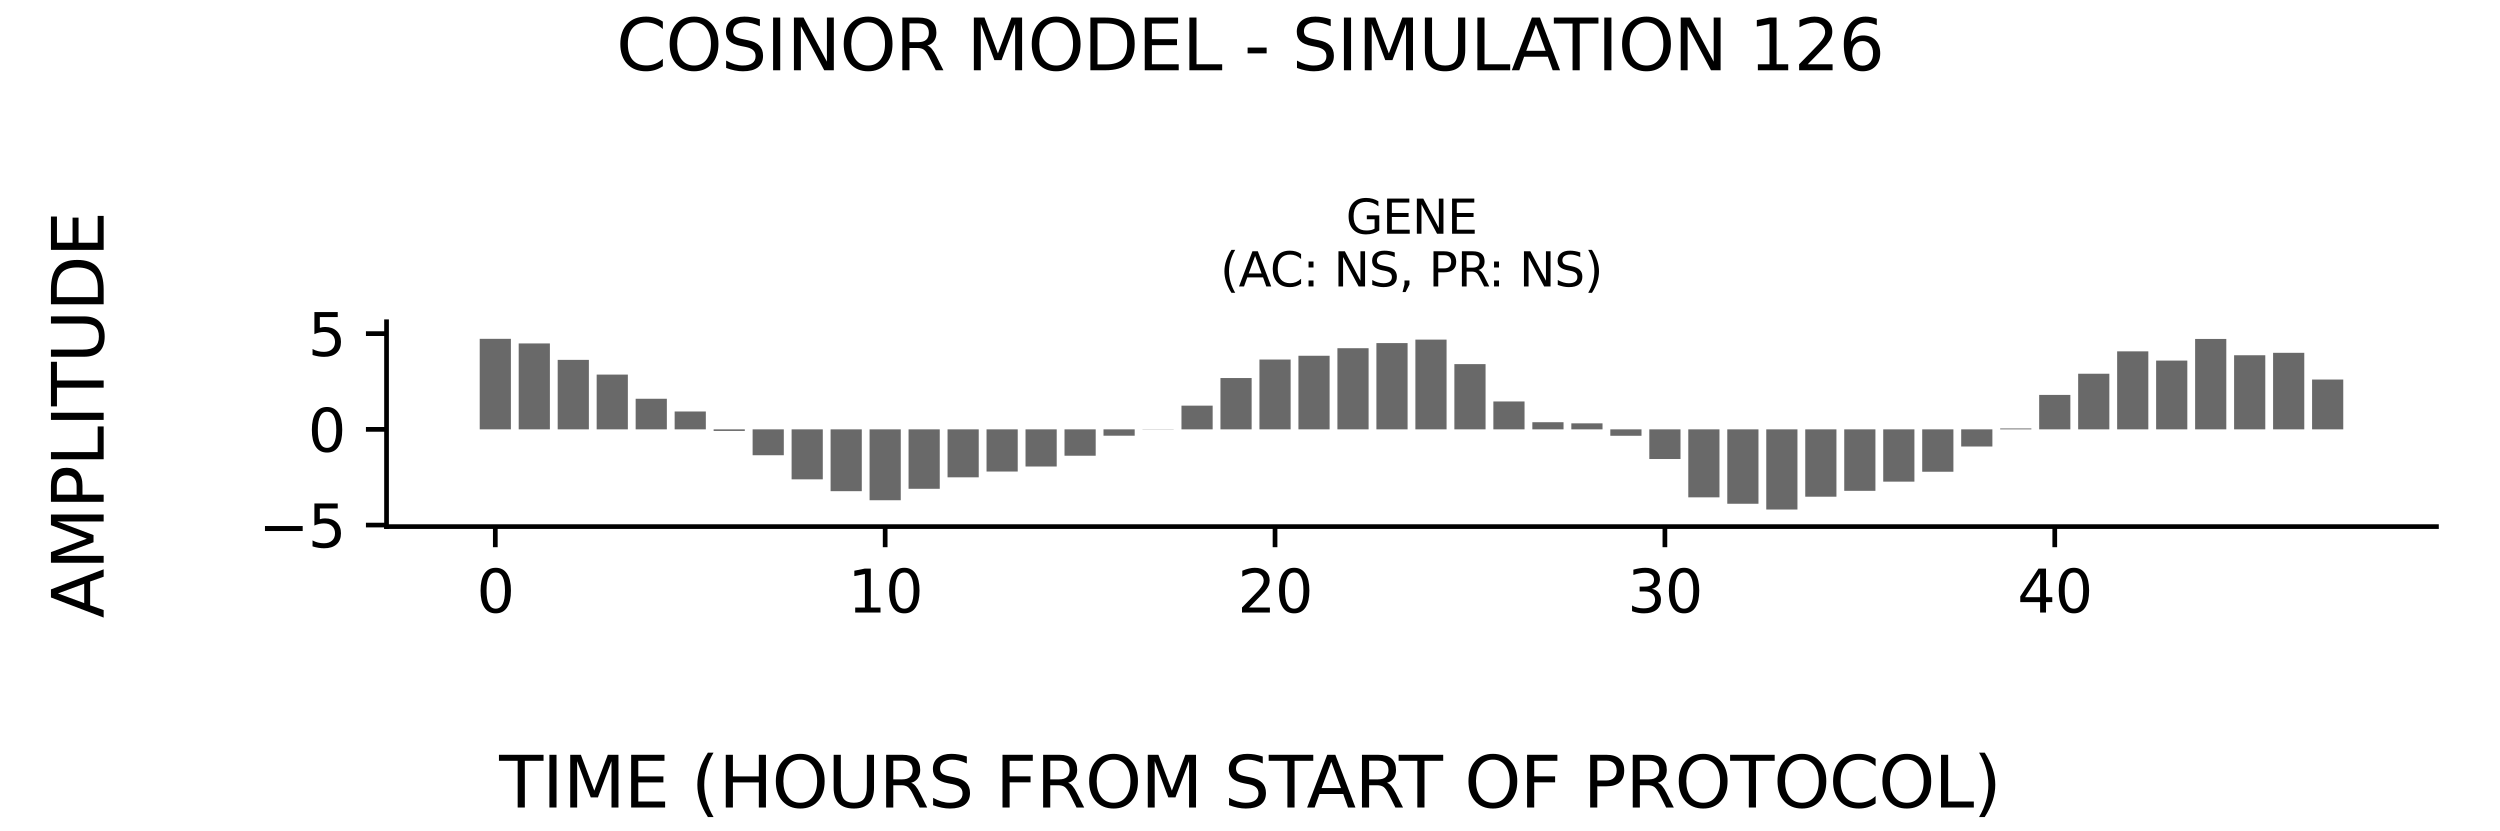 <?xml version="1.0" encoding="utf-8" standalone="no"?>
<!DOCTYPE svg PUBLIC "-//W3C//DTD SVG 1.1//EN"
  "http://www.w3.org/Graphics/SVG/1.1/DTD/svg11.dtd">
<svg xmlns:xlink="http://www.w3.org/1999/xlink" width="424.8pt" height="141.12pt" viewBox="0 0 424.8 141.12" xmlns="http://www.w3.org/2000/svg" version="1.1">
 <defs>
  <style type="text/css">*{stroke-linejoin: round; stroke-linecap: butt}</style>
 </defs>
 <g id="figure_1">
  <g id="patch_1">
   <path d="M 0 141.12 
L 424.8 141.12 
L 424.8 0 
L 0 0 
z
" style="fill: #ffffff"/>
  </g>
  <g id="axes_1">
   <g id="patch_2">
    <path d="M 65.68 89.48 
L 414 89.48 
L 414 54.672 
L 65.68 54.672 
z
" style="fill: #ffffff"/>
   </g>
   <g id="patch_3">
    <path d="M 81.513 72.956 
L 86.812 72.956 
L 86.812 57.573 
L 81.513 57.573 
z
" clip-path="url(#p99c0548c68)" style="fill: #696969"/>
   </g>
   <g id="patch_4">
    <path d="M 88.137 72.956 
L 93.437 72.956 
L 93.437 58.356 
L 88.137 58.356 
z
" clip-path="url(#p99c0548c68)" style="fill: #696969"/>
   </g>
   <g id="patch_5">
    <path d="M 94.762 72.956 
L 100.062 72.956 
L 100.062 61.15 
L 94.762 61.15 
z
" clip-path="url(#p99c0548c68)" style="fill: #696969"/>
   </g>
   <g id="patch_6">
    <path d="M 101.386 72.956 
L 106.686 72.956 
L 106.686 63.65 
L 101.386 63.65 
z
" clip-path="url(#p99c0548c68)" style="fill: #696969"/>
   </g>
   <g id="patch_7">
    <path d="M 108.011 72.956 
L 113.311 72.956 
L 113.311 67.757 
L 108.011 67.757 
z
" clip-path="url(#p99c0548c68)" style="fill: #696969"/>
   </g>
   <g id="patch_8">
    <path d="M 114.636 72.956 
L 119.935 72.956 
L 119.935 69.92 
L 114.636 69.92 
z
" clip-path="url(#p99c0548c68)" style="fill: #696969"/>
   </g>
   <g id="patch_9">
    <path d="M 121.26 72.956 
L 126.56 72.956 
L 126.56 73.224 
L 121.26 73.224 
z
" clip-path="url(#p99c0548c68)" style="fill: #696969"/>
   </g>
   <g id="patch_10">
    <path d="M 127.885 72.956 
L 133.184 72.956 
L 133.184 77.353 
L 127.885 77.353 
z
" clip-path="url(#p99c0548c68)" style="fill: #696969"/>
   </g>
   <g id="patch_11">
    <path d="M 134.509 72.956 
L 139.809 72.956 
L 139.809 81.45 
L 134.509 81.45 
z
" clip-path="url(#p99c0548c68)" style="fill: #696969"/>
   </g>
   <g id="patch_12">
    <path d="M 141.134 72.956 
L 146.434 72.956 
L 146.434 83.46 
L 141.134 83.46 
z
" clip-path="url(#p99c0548c68)" style="fill: #696969"/>
   </g>
   <g id="patch_13">
    <path d="M 147.758 72.956 
L 153.058 72.956 
L 153.058 85.001 
L 147.758 85.001 
z
" clip-path="url(#p99c0548c68)" style="fill: #696969"/>
   </g>
   <g id="patch_14">
    <path d="M 154.383 72.956 
L 159.683 72.956 
L 159.683 83.056 
L 154.383 83.056 
z
" clip-path="url(#p99c0548c68)" style="fill: #696969"/>
   </g>
   <g id="patch_15">
    <path d="M 161.008 72.956 
L 166.307 72.956 
L 166.307 81.107 
L 161.008 81.107 
z
" clip-path="url(#p99c0548c68)" style="fill: #696969"/>
   </g>
   <g id="patch_16">
    <path d="M 167.632 72.956 
L 172.932 72.956 
L 172.932 80.123 
L 167.632 80.123 
z
" clip-path="url(#p99c0548c68)" style="fill: #696969"/>
   </g>
   <g id="patch_17">
    <path d="M 174.257 72.956 
L 179.556 72.956 
L 179.556 79.27 
L 174.257 79.27 
z
" clip-path="url(#p99c0548c68)" style="fill: #696969"/>
   </g>
   <g id="patch_18">
    <path d="M 180.881 72.956 
L 186.181 72.956 
L 186.181 77.438 
L 180.881 77.438 
z
" clip-path="url(#p99c0548c68)" style="fill: #696969"/>
   </g>
   <g id="patch_19">
    <path d="M 187.506 72.956 
L 192.806 72.956 
L 192.806 74.036 
L 187.506 74.036 
z
" clip-path="url(#p99c0548c68)" style="fill: #696969"/>
   </g>
   <g id="patch_20">
    <path d="M 194.13 72.956 
L 199.43 72.956 
L 199.43 72.923 
L 194.13 72.923 
z
" clip-path="url(#p99c0548c68)" style="fill: #696969"/>
   </g>
   <g id="patch_21">
    <path d="M 200.755 72.956 
L 206.055 72.956 
L 206.055 68.928 
L 200.755 68.928 
z
" clip-path="url(#p99c0548c68)" style="fill: #696969"/>
   </g>
   <g id="patch_22">
    <path d="M 207.38 72.956 
L 212.679 72.956 
L 212.679 64.236 
L 207.38 64.236 
z
" clip-path="url(#p99c0548c68)" style="fill: #696969"/>
   </g>
   <g id="patch_23">
    <path d="M 214.004 72.956 
L 219.304 72.956 
L 219.304 61.093 
L 214.004 61.093 
z
" clip-path="url(#p99c0548c68)" style="fill: #696969"/>
   </g>
   <g id="patch_24">
    <path d="M 220.629 72.956 
L 225.928 72.956 
L 225.928 60.451 
L 220.629 60.451 
z
" clip-path="url(#p99c0548c68)" style="fill: #696969"/>
   </g>
   <g id="patch_25">
    <path d="M 227.253 72.956 
L 232.553 72.956 
L 232.553 59.168 
L 227.253 59.168 
z
" clip-path="url(#p99c0548c68)" style="fill: #696969"/>
   </g>
   <g id="patch_26">
    <path d="M 233.878 72.956 
L 239.178 72.956 
L 239.178 58.298 
L 233.878 58.298 
z
" clip-path="url(#p99c0548c68)" style="fill: #696969"/>
   </g>
   <g id="patch_27">
    <path d="M 240.502 72.956 
L 245.802 72.956 
L 245.802 57.707 
L 240.502 57.707 
z
" clip-path="url(#p99c0548c68)" style="fill: #696969"/>
   </g>
   <g id="patch_28">
    <path d="M 247.127 72.956 
L 252.427 72.956 
L 252.427 61.871 
L 247.127 61.871 
z
" clip-path="url(#p99c0548c68)" style="fill: #696969"/>
   </g>
   <g id="patch_29">
    <path d="M 253.752 72.956 
L 259.051 72.956 
L 259.051 68.217 
L 253.752 68.217 
z
" clip-path="url(#p99c0548c68)" style="fill: #696969"/>
   </g>
   <g id="patch_30">
    <path d="M 260.376 72.956 
L 265.676 72.956 
L 265.676 71.743 
L 260.376 71.743 
z
" clip-path="url(#p99c0548c68)" style="fill: #696969"/>
   </g>
   <g id="patch_31">
    <path d="M 267.001 72.956 
L 272.3 72.956 
L 272.3 71.934 
L 267.001 71.934 
z
" clip-path="url(#p99c0548c68)" style="fill: #696969"/>
   </g>
   <g id="patch_32">
    <path d="M 273.625 72.956 
L 278.925 72.956 
L 278.925 74.048 
L 273.625 74.048 
z
" clip-path="url(#p99c0548c68)" style="fill: #696969"/>
   </g>
   <g id="patch_33">
    <path d="M 280.25 72.956 
L 285.55 72.956 
L 285.55 77.996 
L 280.25 77.996 
z
" clip-path="url(#p99c0548c68)" style="fill: #696969"/>
   </g>
   <g id="patch_34">
    <path d="M 286.874 72.956 
L 292.174 72.956 
L 292.174 84.509 
L 286.874 84.509 
z
" clip-path="url(#p99c0548c68)" style="fill: #696969"/>
   </g>
   <g id="patch_35">
    <path d="M 293.499 72.956 
L 298.799 72.956 
L 298.799 85.598 
L 293.499 85.598 
z
" clip-path="url(#p99c0548c68)" style="fill: #696969"/>
   </g>
   <g id="patch_36">
    <path d="M 300.124 72.956 
L 305.423 72.956 
L 305.423 86.579 
L 300.124 86.579 
z
" clip-path="url(#p99c0548c68)" style="fill: #696969"/>
   </g>
   <g id="patch_37">
    <path d="M 306.748 72.956 
L 312.048 72.956 
L 312.048 84.401 
L 306.748 84.401 
z
" clip-path="url(#p99c0548c68)" style="fill: #696969"/>
   </g>
   <g id="patch_38">
    <path d="M 313.373 72.956 
L 318.672 72.956 
L 318.672 83.402 
L 313.373 83.402 
z
" clip-path="url(#p99c0548c68)" style="fill: #696969"/>
   </g>
   <g id="patch_39">
    <path d="M 319.997 72.956 
L 325.297 72.956 
L 325.297 81.841 
L 319.997 81.841 
z
" clip-path="url(#p99c0548c68)" style="fill: #696969"/>
   </g>
   <g id="patch_40">
    <path d="M 326.622 72.956 
L 331.922 72.956 
L 331.922 80.159 
L 326.622 80.159 
z
" clip-path="url(#p99c0548c68)" style="fill: #696969"/>
   </g>
   <g id="patch_41">
    <path d="M 333.246 72.956 
L 338.546 72.956 
L 338.546 75.871 
L 333.246 75.871 
z
" clip-path="url(#p99c0548c68)" style="fill: #696969"/>
   </g>
   <g id="patch_42">
    <path d="M 339.871 72.956 
L 345.171 72.956 
L 345.171 72.803 
L 339.871 72.803 
z
" clip-path="url(#p99c0548c68)" style="fill: #696969"/>
   </g>
   <g id="patch_43">
    <path d="M 346.496 72.956 
L 351.795 72.956 
L 351.795 67.104 
L 346.496 67.104 
z
" clip-path="url(#p99c0548c68)" style="fill: #696969"/>
   </g>
   <g id="patch_44">
    <path d="M 353.12 72.956 
L 358.42 72.956 
L 358.42 63.505 
L 353.12 63.505 
z
" clip-path="url(#p99c0548c68)" style="fill: #696969"/>
   </g>
   <g id="patch_45">
    <path d="M 359.745 72.956 
L 365.044 72.956 
L 365.044 59.701 
L 359.745 59.701 
z
" clip-path="url(#p99c0548c68)" style="fill: #696969"/>
   </g>
   <g id="patch_46">
    <path d="M 366.369 72.956 
L 371.669 72.956 
L 371.669 61.27 
L 366.369 61.27 
z
" clip-path="url(#p99c0548c68)" style="fill: #696969"/>
   </g>
   <g id="patch_47">
    <path d="M 372.994 72.956 
L 378.294 72.956 
L 378.294 57.594 
L 372.994 57.594 
z
" clip-path="url(#p99c0548c68)" style="fill: #696969"/>
   </g>
   <g id="patch_48">
    <path d="M 379.618 72.956 
L 384.918 72.956 
L 384.918 60.364 
L 379.618 60.364 
z
" clip-path="url(#p99c0548c68)" style="fill: #696969"/>
   </g>
   <g id="patch_49">
    <path d="M 386.243 72.956 
L 391.543 72.956 
L 391.543 59.95 
L 386.243 59.95 
z
" clip-path="url(#p99c0548c68)" style="fill: #696969"/>
   </g>
   <g id="patch_50">
    <path d="M 392.868 72.956 
L 398.167 72.956 
L 398.167 64.491 
L 392.868 64.491 
z
" clip-path="url(#p99c0548c68)" style="fill: #696969"/>
   </g>
   <g id="matplotlib.axis_1">
    <g id="xtick_1">
     <g id="line2d_1">
      <defs>
       <path id="m7efbfe199c" d="M 0 0 
L 0 3.5 
" style="stroke: #000000; stroke-width: 0.8"/>
      </defs>
      <g>
       <use xlink:href="#m7efbfe199c" x="84.163" y="89.48" style="stroke: #000000; stroke-width: 0.8"/>
      </g>
     </g>
     <g id="text_1">
      <!-- 0 -->
      <g transform="translate(80.981 104.078) scale(0.1 -0.1)">
       <defs>
        <path id="DejaVuSans-30" d="M 2034 4250 
Q 1547 4250 1301 3770 
Q 1056 3291 1056 2328 
Q 1056 1369 1301 889 
Q 1547 409 2034 409 
Q 2525 409 2770 889 
Q 3016 1369 3016 2328 
Q 3016 3291 2770 3770 
Q 2525 4250 2034 4250 
z
M 2034 4750 
Q 2819 4750 3233 4129 
Q 3647 3509 3647 2328 
Q 3647 1150 3233 529 
Q 2819 -91 2034 -91 
Q 1250 -91 836 529 
Q 422 1150 422 2328 
Q 422 3509 836 4129 
Q 1250 4750 2034 4750 
z
" transform="scale(0.016)"/>
       </defs>
       <use xlink:href="#DejaVuSans-30"/>
      </g>
     </g>
    </g>
    <g id="xtick_2">
     <g id="line2d_2">
      <g>
       <use xlink:href="#m7efbfe199c" x="150.408" y="89.48" style="stroke: #000000; stroke-width: 0.8"/>
      </g>
     </g>
     <g id="text_2">
      <!-- 10 -->
      <g transform="translate(144.046 104.078) scale(0.1 -0.1)">
       <defs>
        <path id="DejaVuSans-31" d="M 794 531 
L 1825 531 
L 1825 4091 
L 703 3866 
L 703 4441 
L 1819 4666 
L 2450 4666 
L 2450 531 
L 3481 531 
L 3481 0 
L 794 0 
L 794 531 
z
" transform="scale(0.016)"/>
       </defs>
       <use xlink:href="#DejaVuSans-31"/>
       <use xlink:href="#DejaVuSans-30" x="63.623"/>
      </g>
     </g>
    </g>
    <g id="xtick_3">
     <g id="line2d_3">
      <g>
       <use xlink:href="#m7efbfe199c" x="216.654" y="89.48" style="stroke: #000000; stroke-width: 0.8"/>
      </g>
     </g>
     <g id="text_3">
      <!-- 20 -->
      <g transform="translate(210.291 104.078) scale(0.1 -0.1)">
       <defs>
        <path id="DejaVuSans-32" d="M 1228 531 
L 3431 531 
L 3431 0 
L 469 0 
L 469 531 
Q 828 903 1448 1529 
Q 2069 2156 2228 2338 
Q 2531 2678 2651 2914 
Q 2772 3150 2772 3378 
Q 2772 3750 2511 3984 
Q 2250 4219 1831 4219 
Q 1534 4219 1204 4116 
Q 875 4013 500 3803 
L 500 4441 
Q 881 4594 1212 4672 
Q 1544 4750 1819 4750 
Q 2544 4750 2975 4387 
Q 3406 4025 3406 3419 
Q 3406 3131 3298 2873 
Q 3191 2616 2906 2266 
Q 2828 2175 2409 1742 
Q 1991 1309 1228 531 
z
" transform="scale(0.016)"/>
       </defs>
       <use xlink:href="#DejaVuSans-32"/>
       <use xlink:href="#DejaVuSans-30" x="63.623"/>
      </g>
     </g>
    </g>
    <g id="xtick_4">
     <g id="line2d_4">
      <g>
       <use xlink:href="#m7efbfe199c" x="282.9" y="89.48" style="stroke: #000000; stroke-width: 0.8"/>
      </g>
     </g>
     <g id="text_4">
      <!-- 30 -->
      <g transform="translate(276.537 104.078) scale(0.1 -0.1)">
       <defs>
        <path id="DejaVuSans-33" d="M 2597 2516 
Q 3050 2419 3304 2112 
Q 3559 1806 3559 1356 
Q 3559 666 3084 287 
Q 2609 -91 1734 -91 
Q 1441 -91 1130 -33 
Q 819 25 488 141 
L 488 750 
Q 750 597 1062 519 
Q 1375 441 1716 441 
Q 2309 441 2620 675 
Q 2931 909 2931 1356 
Q 2931 1769 2642 2001 
Q 2353 2234 1838 2234 
L 1294 2234 
L 1294 2753 
L 1863 2753 
Q 2328 2753 2575 2939 
Q 2822 3125 2822 3475 
Q 2822 3834 2567 4026 
Q 2313 4219 1838 4219 
Q 1578 4219 1281 4162 
Q 984 4106 628 3988 
L 628 4550 
Q 988 4650 1302 4700 
Q 1616 4750 1894 4750 
Q 2613 4750 3031 4423 
Q 3450 4097 3450 3541 
Q 3450 3153 3228 2886 
Q 3006 2619 2597 2516 
z
" transform="scale(0.016)"/>
       </defs>
       <use xlink:href="#DejaVuSans-33"/>
       <use xlink:href="#DejaVuSans-30" x="63.623"/>
      </g>
     </g>
    </g>
    <g id="xtick_5">
     <g id="line2d_5">
      <g>
       <use xlink:href="#m7efbfe199c" x="349.145" y="89.48" style="stroke: #000000; stroke-width: 0.8"/>
      </g>
     </g>
     <g id="text_5">
      <!-- 40 -->
      <g transform="translate(342.783 104.078) scale(0.1 -0.1)">
       <defs>
        <path id="DejaVuSans-34" d="M 2419 4116 
L 825 1625 
L 2419 1625 
L 2419 4116 
z
M 2253 4666 
L 3047 4666 
L 3047 1625 
L 3713 1625 
L 3713 1100 
L 3047 1100 
L 3047 0 
L 2419 0 
L 2419 1100 
L 313 1100 
L 313 1709 
L 2253 4666 
z
" transform="scale(0.016)"/>
       </defs>
       <use xlink:href="#DejaVuSans-34"/>
       <use xlink:href="#DejaVuSans-30" x="63.623"/>
      </g>
     </g>
    </g>
   </g>
   <g id="matplotlib.axis_2">
    <g id="ytick_1">
     <g id="line2d_6">
      <defs>
       <path id="maa8e80435b" d="M 0 0 
L -3.5 0 
" style="stroke: #000000; stroke-width: 0.8"/>
      </defs>
      <g>
       <use xlink:href="#maa8e80435b" x="65.68" y="89.219" style="stroke: #000000; stroke-width: 0.8"/>
      </g>
     </g>
     <g id="text_6">
      <!-- −5 -->
      <g transform="translate(43.938 93.018) scale(0.1 -0.1)">
       <defs>
        <path id="DejaVuSans-2212" d="M 678 2272 
L 4684 2272 
L 4684 1741 
L 678 1741 
L 678 2272 
z
" transform="scale(0.016)"/>
        <path id="DejaVuSans-35" d="M 691 4666 
L 3169 4666 
L 3169 4134 
L 1269 4134 
L 1269 2991 
Q 1406 3038 1543 3061 
Q 1681 3084 1819 3084 
Q 2600 3084 3056 2656 
Q 3513 2228 3513 1497 
Q 3513 744 3044 326 
Q 2575 -91 1722 -91 
Q 1428 -91 1123 -41 
Q 819 9 494 109 
L 494 744 
Q 775 591 1075 516 
Q 1375 441 1709 441 
Q 2250 441 2565 725 
Q 2881 1009 2881 1497 
Q 2881 1984 2565 2268 
Q 2250 2553 1709 2553 
Q 1456 2553 1204 2497 
Q 953 2441 691 2322 
L 691 4666 
z
" transform="scale(0.016)"/>
       </defs>
       <use xlink:href="#DejaVuSans-2212"/>
       <use xlink:href="#DejaVuSans-35" x="83.789"/>
      </g>
     </g>
    </g>
    <g id="ytick_2">
     <g id="line2d_7">
      <g>
       <use xlink:href="#maa8e80435b" x="65.68" y="72.956" style="stroke: #000000; stroke-width: 0.8"/>
      </g>
     </g>
     <g id="text_7">
      <!-- 0 -->
      <g transform="translate(52.318 76.755) scale(0.1 -0.1)">
       <use xlink:href="#DejaVuSans-30"/>
      </g>
     </g>
    </g>
    <g id="ytick_3">
     <g id="line2d_8">
      <g>
       <use xlink:href="#maa8e80435b" x="65.68" y="56.694" style="stroke: #000000; stroke-width: 0.8"/>
      </g>
     </g>
     <g id="text_8">
      <!-- 5 -->
      <g transform="translate(52.318 60.493) scale(0.1 -0.1)">
       <use xlink:href="#DejaVuSans-35"/>
      </g>
     </g>
    </g>
   </g>
   <g id="patch_51">
    <path d="M 65.68 89.48 
L 65.68 54.672 
" style="fill: none; stroke: #000000; stroke-width: 0.8; stroke-linejoin: miter; stroke-linecap: square"/>
   </g>
   <g id="patch_52">
    <path d="M 65.68 89.48 
L 414 89.48 
" style="fill: none; stroke: #000000; stroke-width: 0.8; stroke-linejoin: miter; stroke-linecap: square"/>
   </g>
   <g id="text_9">
    <!-- GENE -->
    <g transform="translate(228.693 39.714) scale(0.08 -0.08)">
     <defs>
      <path id="DejaVuSans-47" d="M 3809 666 
L 3809 1919 
L 2778 1919 
L 2778 2438 
L 4434 2438 
L 4434 434 
Q 4069 175 3628 42 
Q 3188 -91 2688 -91 
Q 1594 -91 976 548 
Q 359 1188 359 2328 
Q 359 3472 976 4111 
Q 1594 4750 2688 4750 
Q 3144 4750 3555 4637 
Q 3966 4525 4313 4306 
L 4313 3634 
Q 3963 3931 3569 4081 
Q 3175 4231 2741 4231 
Q 1884 4231 1454 3753 
Q 1025 3275 1025 2328 
Q 1025 1384 1454 906 
Q 1884 428 2741 428 
Q 3075 428 3337 486 
Q 3600 544 3809 666 
z
" transform="scale(0.016)"/>
      <path id="DejaVuSans-45" d="M 628 4666 
L 3578 4666 
L 3578 4134 
L 1259 4134 
L 1259 2753 
L 3481 2753 
L 3481 2222 
L 1259 2222 
L 1259 531 
L 3634 531 
L 3634 0 
L 628 0 
L 628 4666 
z
" transform="scale(0.016)"/>
      <path id="DejaVuSans-4e" d="M 628 4666 
L 1478 4666 
L 3547 763 
L 3547 4666 
L 4159 4666 
L 4159 0 
L 3309 0 
L 1241 3903 
L 1241 0 
L 628 0 
L 628 4666 
z
" transform="scale(0.016)"/>
     </defs>
     <use xlink:href="#DejaVuSans-47"/>
     <use xlink:href="#DejaVuSans-45" x="77.49"/>
     <use xlink:href="#DejaVuSans-4e" x="140.674"/>
     <use xlink:href="#DejaVuSans-45" x="215.479"/>
    </g>
    <!-- (AC: NS, PR: NS) -->
    <g transform="translate(207.349 48.672) scale(0.08 -0.08)">
     <defs>
      <path id="DejaVuSans-28" d="M 1984 4856 
Q 1566 4138 1362 3434 
Q 1159 2731 1159 2009 
Q 1159 1288 1364 580 
Q 1569 -128 1984 -844 
L 1484 -844 
Q 1016 -109 783 600 
Q 550 1309 550 2009 
Q 550 2706 781 3412 
Q 1013 4119 1484 4856 
L 1984 4856 
z
" transform="scale(0.016)"/>
      <path id="DejaVuSans-41" d="M 2188 4044 
L 1331 1722 
L 3047 1722 
L 2188 4044 
z
M 1831 4666 
L 2547 4666 
L 4325 0 
L 3669 0 
L 3244 1197 
L 1141 1197 
L 716 0 
L 50 0 
L 1831 4666 
z
" transform="scale(0.016)"/>
      <path id="DejaVuSans-43" d="M 4122 4306 
L 4122 3641 
Q 3803 3938 3442 4084 
Q 3081 4231 2675 4231 
Q 1875 4231 1450 3742 
Q 1025 3253 1025 2328 
Q 1025 1406 1450 917 
Q 1875 428 2675 428 
Q 3081 428 3442 575 
Q 3803 722 4122 1019 
L 4122 359 
Q 3791 134 3420 21 
Q 3050 -91 2638 -91 
Q 1578 -91 968 557 
Q 359 1206 359 2328 
Q 359 3453 968 4101 
Q 1578 4750 2638 4750 
Q 3056 4750 3426 4639 
Q 3797 4528 4122 4306 
z
" transform="scale(0.016)"/>
      <path id="DejaVuSans-3a" d="M 750 794 
L 1409 794 
L 1409 0 
L 750 0 
L 750 794 
z
M 750 3309 
L 1409 3309 
L 1409 2516 
L 750 2516 
L 750 3309 
z
" transform="scale(0.016)"/>
      <path id="DejaVuSans-20" transform="scale(0.016)"/>
      <path id="DejaVuSans-53" d="M 3425 4513 
L 3425 3897 
Q 3066 4069 2747 4153 
Q 2428 4238 2131 4238 
Q 1616 4238 1336 4038 
Q 1056 3838 1056 3469 
Q 1056 3159 1242 3001 
Q 1428 2844 1947 2747 
L 2328 2669 
Q 3034 2534 3370 2195 
Q 3706 1856 3706 1288 
Q 3706 609 3251 259 
Q 2797 -91 1919 -91 
Q 1588 -91 1214 -16 
Q 841 59 441 206 
L 441 856 
Q 825 641 1194 531 
Q 1563 422 1919 422 
Q 2459 422 2753 634 
Q 3047 847 3047 1241 
Q 3047 1584 2836 1778 
Q 2625 1972 2144 2069 
L 1759 2144 
Q 1053 2284 737 2584 
Q 422 2884 422 3419 
Q 422 4038 858 4394 
Q 1294 4750 2059 4750 
Q 2388 4750 2728 4690 
Q 3069 4631 3425 4513 
z
" transform="scale(0.016)"/>
      <path id="DejaVuSans-2c" d="M 750 794 
L 1409 794 
L 1409 256 
L 897 -744 
L 494 -744 
L 750 256 
L 750 794 
z
" transform="scale(0.016)"/>
      <path id="DejaVuSans-50" d="M 1259 4147 
L 1259 2394 
L 2053 2394 
Q 2494 2394 2734 2622 
Q 2975 2850 2975 3272 
Q 2975 3691 2734 3919 
Q 2494 4147 2053 4147 
L 1259 4147 
z
M 628 4666 
L 2053 4666 
Q 2838 4666 3239 4311 
Q 3641 3956 3641 3272 
Q 3641 2581 3239 2228 
Q 2838 1875 2053 1875 
L 1259 1875 
L 1259 0 
L 628 0 
L 628 4666 
z
" transform="scale(0.016)"/>
      <path id="DejaVuSans-52" d="M 2841 2188 
Q 3044 2119 3236 1894 
Q 3428 1669 3622 1275 
L 4263 0 
L 3584 0 
L 2988 1197 
Q 2756 1666 2539 1819 
Q 2322 1972 1947 1972 
L 1259 1972 
L 1259 0 
L 628 0 
L 628 4666 
L 2053 4666 
Q 2853 4666 3247 4331 
Q 3641 3997 3641 3322 
Q 3641 2881 3436 2590 
Q 3231 2300 2841 2188 
z
M 1259 4147 
L 1259 2491 
L 2053 2491 
Q 2509 2491 2742 2702 
Q 2975 2913 2975 3322 
Q 2975 3731 2742 3939 
Q 2509 4147 2053 4147 
L 1259 4147 
z
" transform="scale(0.016)"/>
      <path id="DejaVuSans-29" d="M 513 4856 
L 1013 4856 
Q 1481 4119 1714 3412 
Q 1947 2706 1947 2009 
Q 1947 1309 1714 600 
Q 1481 -109 1013 -844 
L 513 -844 
Q 928 -128 1133 580 
Q 1338 1288 1338 2009 
Q 1338 2731 1133 3434 
Q 928 4138 513 4856 
z
" transform="scale(0.016)"/>
     </defs>
     <use xlink:href="#DejaVuSans-28"/>
     <use xlink:href="#DejaVuSans-41" x="39.014"/>
     <use xlink:href="#DejaVuSans-43" x="105.672"/>
     <use xlink:href="#DejaVuSans-3a" x="175.496"/>
     <use xlink:href="#DejaVuSans-20" x="209.188"/>
     <use xlink:href="#DejaVuSans-4e" x="240.975"/>
     <use xlink:href="#DejaVuSans-53" x="315.779"/>
     <use xlink:href="#DejaVuSans-2c" x="379.256"/>
     <use xlink:href="#DejaVuSans-20" x="411.043"/>
     <use xlink:href="#DejaVuSans-50" x="442.83"/>
     <use xlink:href="#DejaVuSans-52" x="503.133"/>
     <use xlink:href="#DejaVuSans-3a" x="569.49"/>
     <use xlink:href="#DejaVuSans-20" x="603.182"/>
     <use xlink:href="#DejaVuSans-4e" x="634.969"/>
     <use xlink:href="#DejaVuSans-53" x="709.773"/>
     <use xlink:href="#DejaVuSans-29" x="773.25"/>
    </g>
   </g>
  </g>
  <g id="text_10">
   <!-- COSINOR MODEL - SIMULATION 126 -->
   <g transform="translate(104.717 11.941) scale(0.12 -0.12)">
    <defs>
     <path id="DejaVuSans-4f" d="M 2522 4238 
Q 1834 4238 1429 3725 
Q 1025 3213 1025 2328 
Q 1025 1447 1429 934 
Q 1834 422 2522 422 
Q 3209 422 3611 934 
Q 4013 1447 4013 2328 
Q 4013 3213 3611 3725 
Q 3209 4238 2522 4238 
z
M 2522 4750 
Q 3503 4750 4090 4092 
Q 4678 3434 4678 2328 
Q 4678 1225 4090 567 
Q 3503 -91 2522 -91 
Q 1538 -91 948 565 
Q 359 1222 359 2328 
Q 359 3434 948 4092 
Q 1538 4750 2522 4750 
z
" transform="scale(0.016)"/>
     <path id="DejaVuSans-49" d="M 628 4666 
L 1259 4666 
L 1259 0 
L 628 0 
L 628 4666 
z
" transform="scale(0.016)"/>
     <path id="DejaVuSans-4d" d="M 628 4666 
L 1569 4666 
L 2759 1491 
L 3956 4666 
L 4897 4666 
L 4897 0 
L 4281 0 
L 4281 4097 
L 3078 897 
L 2444 897 
L 1241 4097 
L 1241 0 
L 628 0 
L 628 4666 
z
" transform="scale(0.016)"/>
     <path id="DejaVuSans-44" d="M 1259 4147 
L 1259 519 
L 2022 519 
Q 2988 519 3436 956 
Q 3884 1394 3884 2338 
Q 3884 3275 3436 3711 
Q 2988 4147 2022 4147 
L 1259 4147 
z
M 628 4666 
L 1925 4666 
Q 3281 4666 3915 4102 
Q 4550 3538 4550 2338 
Q 4550 1131 3912 565 
Q 3275 0 1925 0 
L 628 0 
L 628 4666 
z
" transform="scale(0.016)"/>
     <path id="DejaVuSans-4c" d="M 628 4666 
L 1259 4666 
L 1259 531 
L 3531 531 
L 3531 0 
L 628 0 
L 628 4666 
z
" transform="scale(0.016)"/>
     <path id="DejaVuSans-2d" d="M 313 2009 
L 1997 2009 
L 1997 1497 
L 313 1497 
L 313 2009 
z
" transform="scale(0.016)"/>
     <path id="DejaVuSans-55" d="M 556 4666 
L 1191 4666 
L 1191 1831 
Q 1191 1081 1462 751 
Q 1734 422 2344 422 
Q 2950 422 3222 751 
Q 3494 1081 3494 1831 
L 3494 4666 
L 4128 4666 
L 4128 1753 
Q 4128 841 3676 375 
Q 3225 -91 2344 -91 
Q 1459 -91 1007 375 
Q 556 841 556 1753 
L 556 4666 
z
" transform="scale(0.016)"/>
     <path id="DejaVuSans-54" d="M -19 4666 
L 3928 4666 
L 3928 4134 
L 2272 4134 
L 2272 0 
L 1638 0 
L 1638 4134 
L -19 4134 
L -19 4666 
z
" transform="scale(0.016)"/>
     <path id="DejaVuSans-36" d="M 2113 2584 
Q 1688 2584 1439 2293 
Q 1191 2003 1191 1497 
Q 1191 994 1439 701 
Q 1688 409 2113 409 
Q 2538 409 2786 701 
Q 3034 994 3034 1497 
Q 3034 2003 2786 2293 
Q 2538 2584 2113 2584 
z
M 3366 4563 
L 3366 3988 
Q 3128 4100 2886 4159 
Q 2644 4219 2406 4219 
Q 1781 4219 1451 3797 
Q 1122 3375 1075 2522 
Q 1259 2794 1537 2939 
Q 1816 3084 2150 3084 
Q 2853 3084 3261 2657 
Q 3669 2231 3669 1497 
Q 3669 778 3244 343 
Q 2819 -91 2113 -91 
Q 1303 -91 875 529 
Q 447 1150 447 2328 
Q 447 3434 972 4092 
Q 1497 4750 2381 4750 
Q 2619 4750 2861 4703 
Q 3103 4656 3366 4563 
z
" transform="scale(0.016)"/>
    </defs>
    <use xlink:href="#DejaVuSans-43"/>
    <use xlink:href="#DejaVuSans-4f" x="69.824"/>
    <use xlink:href="#DejaVuSans-53" x="148.535"/>
    <use xlink:href="#DejaVuSans-49" x="212.012"/>
    <use xlink:href="#DejaVuSans-4e" x="241.504"/>
    <use xlink:href="#DejaVuSans-4f" x="316.309"/>
    <use xlink:href="#DejaVuSans-52" x="395.02"/>
    <use xlink:href="#DejaVuSans-20" x="464.502"/>
    <use xlink:href="#DejaVuSans-4d" x="496.289"/>
    <use xlink:href="#DejaVuSans-4f" x="582.568"/>
    <use xlink:href="#DejaVuSans-44" x="661.279"/>
    <use xlink:href="#DejaVuSans-45" x="738.281"/>
    <use xlink:href="#DejaVuSans-4c" x="801.465"/>
    <use xlink:href="#DejaVuSans-20" x="857.178"/>
    <use xlink:href="#DejaVuSans-2d" x="888.965"/>
    <use xlink:href="#DejaVuSans-20" x="925.049"/>
    <use xlink:href="#DejaVuSans-53" x="956.836"/>
    <use xlink:href="#DejaVuSans-49" x="1020.312"/>
    <use xlink:href="#DejaVuSans-4d" x="1049.805"/>
    <use xlink:href="#DejaVuSans-55" x="1136.084"/>
    <use xlink:href="#DejaVuSans-4c" x="1209.277"/>
    <use xlink:href="#DejaVuSans-41" x="1267.24"/>
    <use xlink:href="#DejaVuSans-54" x="1327.898"/>
    <use xlink:href="#DejaVuSans-49" x="1388.982"/>
    <use xlink:href="#DejaVuSans-4f" x="1418.475"/>
    <use xlink:href="#DejaVuSans-4e" x="1497.186"/>
    <use xlink:href="#DejaVuSans-20" x="1571.99"/>
    <use xlink:href="#DejaVuSans-31" x="1603.777"/>
    <use xlink:href="#DejaVuSans-32" x="1667.4"/>
    <use xlink:href="#DejaVuSans-36" x="1731.023"/>
   </g>
  </g>
  <g id="text_11">
   <!-- TIME (HOURS FROM START OF PROTOCOL) -->
   <g transform="translate(84.817 137.213) scale(0.12 -0.12)">
    <defs>
     <path id="DejaVuSans-48" d="M 628 4666 
L 1259 4666 
L 1259 2753 
L 3553 2753 
L 3553 4666 
L 4184 4666 
L 4184 0 
L 3553 0 
L 3553 2222 
L 1259 2222 
L 1259 0 
L 628 0 
L 628 4666 
z
" transform="scale(0.016)"/>
     <path id="DejaVuSans-46" d="M 628 4666 
L 3309 4666 
L 3309 4134 
L 1259 4134 
L 1259 2759 
L 3109 2759 
L 3109 2228 
L 1259 2228 
L 1259 0 
L 628 0 
L 628 4666 
z
" transform="scale(0.016)"/>
    </defs>
    <use xlink:href="#DejaVuSans-54"/>
    <use xlink:href="#DejaVuSans-49" x="61.084"/>
    <use xlink:href="#DejaVuSans-4d" x="90.576"/>
    <use xlink:href="#DejaVuSans-45" x="176.855"/>
    <use xlink:href="#DejaVuSans-20" x="240.039"/>
    <use xlink:href="#DejaVuSans-28" x="271.826"/>
    <use xlink:href="#DejaVuSans-48" x="310.84"/>
    <use xlink:href="#DejaVuSans-4f" x="386.035"/>
    <use xlink:href="#DejaVuSans-55" x="464.746"/>
    <use xlink:href="#DejaVuSans-52" x="537.939"/>
    <use xlink:href="#DejaVuSans-53" x="607.422"/>
    <use xlink:href="#DejaVuSans-20" x="670.898"/>
    <use xlink:href="#DejaVuSans-46" x="702.686"/>
    <use xlink:href="#DejaVuSans-52" x="760.205"/>
    <use xlink:href="#DejaVuSans-4f" x="829.688"/>
    <use xlink:href="#DejaVuSans-4d" x="908.398"/>
    <use xlink:href="#DejaVuSans-20" x="994.678"/>
    <use xlink:href="#DejaVuSans-53" x="1026.465"/>
    <use xlink:href="#DejaVuSans-54" x="1089.941"/>
    <use xlink:href="#DejaVuSans-41" x="1143.275"/>
    <use xlink:href="#DejaVuSans-52" x="1211.684"/>
    <use xlink:href="#DejaVuSans-54" x="1273.916"/>
    <use xlink:href="#DejaVuSans-20" x="1335"/>
    <use xlink:href="#DejaVuSans-4f" x="1366.787"/>
    <use xlink:href="#DejaVuSans-46" x="1445.498"/>
    <use xlink:href="#DejaVuSans-20" x="1503.018"/>
    <use xlink:href="#DejaVuSans-50" x="1534.805"/>
    <use xlink:href="#DejaVuSans-52" x="1595.107"/>
    <use xlink:href="#DejaVuSans-4f" x="1664.59"/>
    <use xlink:href="#DejaVuSans-54" x="1743.301"/>
    <use xlink:href="#DejaVuSans-4f" x="1804.385"/>
    <use xlink:href="#DejaVuSans-43" x="1883.096"/>
    <use xlink:href="#DejaVuSans-4f" x="1952.92"/>
    <use xlink:href="#DejaVuSans-4c" x="2031.631"/>
    <use xlink:href="#DejaVuSans-29" x="2087.344"/>
   </g>
  </g>
  <g id="text_12">
   <!-- AMPLITUDE -->
   <g transform="translate(17.614 105.039) rotate(-90) scale(0.12 -0.12)">
    <use xlink:href="#DejaVuSans-41"/>
    <use xlink:href="#DejaVuSans-4d" x="68.408"/>
    <use xlink:href="#DejaVuSans-50" x="154.688"/>
    <use xlink:href="#DejaVuSans-4c" x="214.99"/>
    <use xlink:href="#DejaVuSans-49" x="270.703"/>
    <use xlink:href="#DejaVuSans-54" x="300.195"/>
    <use xlink:href="#DejaVuSans-55" x="361.279"/>
    <use xlink:href="#DejaVuSans-44" x="434.473"/>
    <use xlink:href="#DejaVuSans-45" x="511.475"/>
   </g>
  </g>
 </g>
 <defs>
  <clipPath id="p99c0548c68">
   <rect x="65.68" y="54.672" width="348.32" height="34.808"/>
  </clipPath>
 </defs>
</svg>
